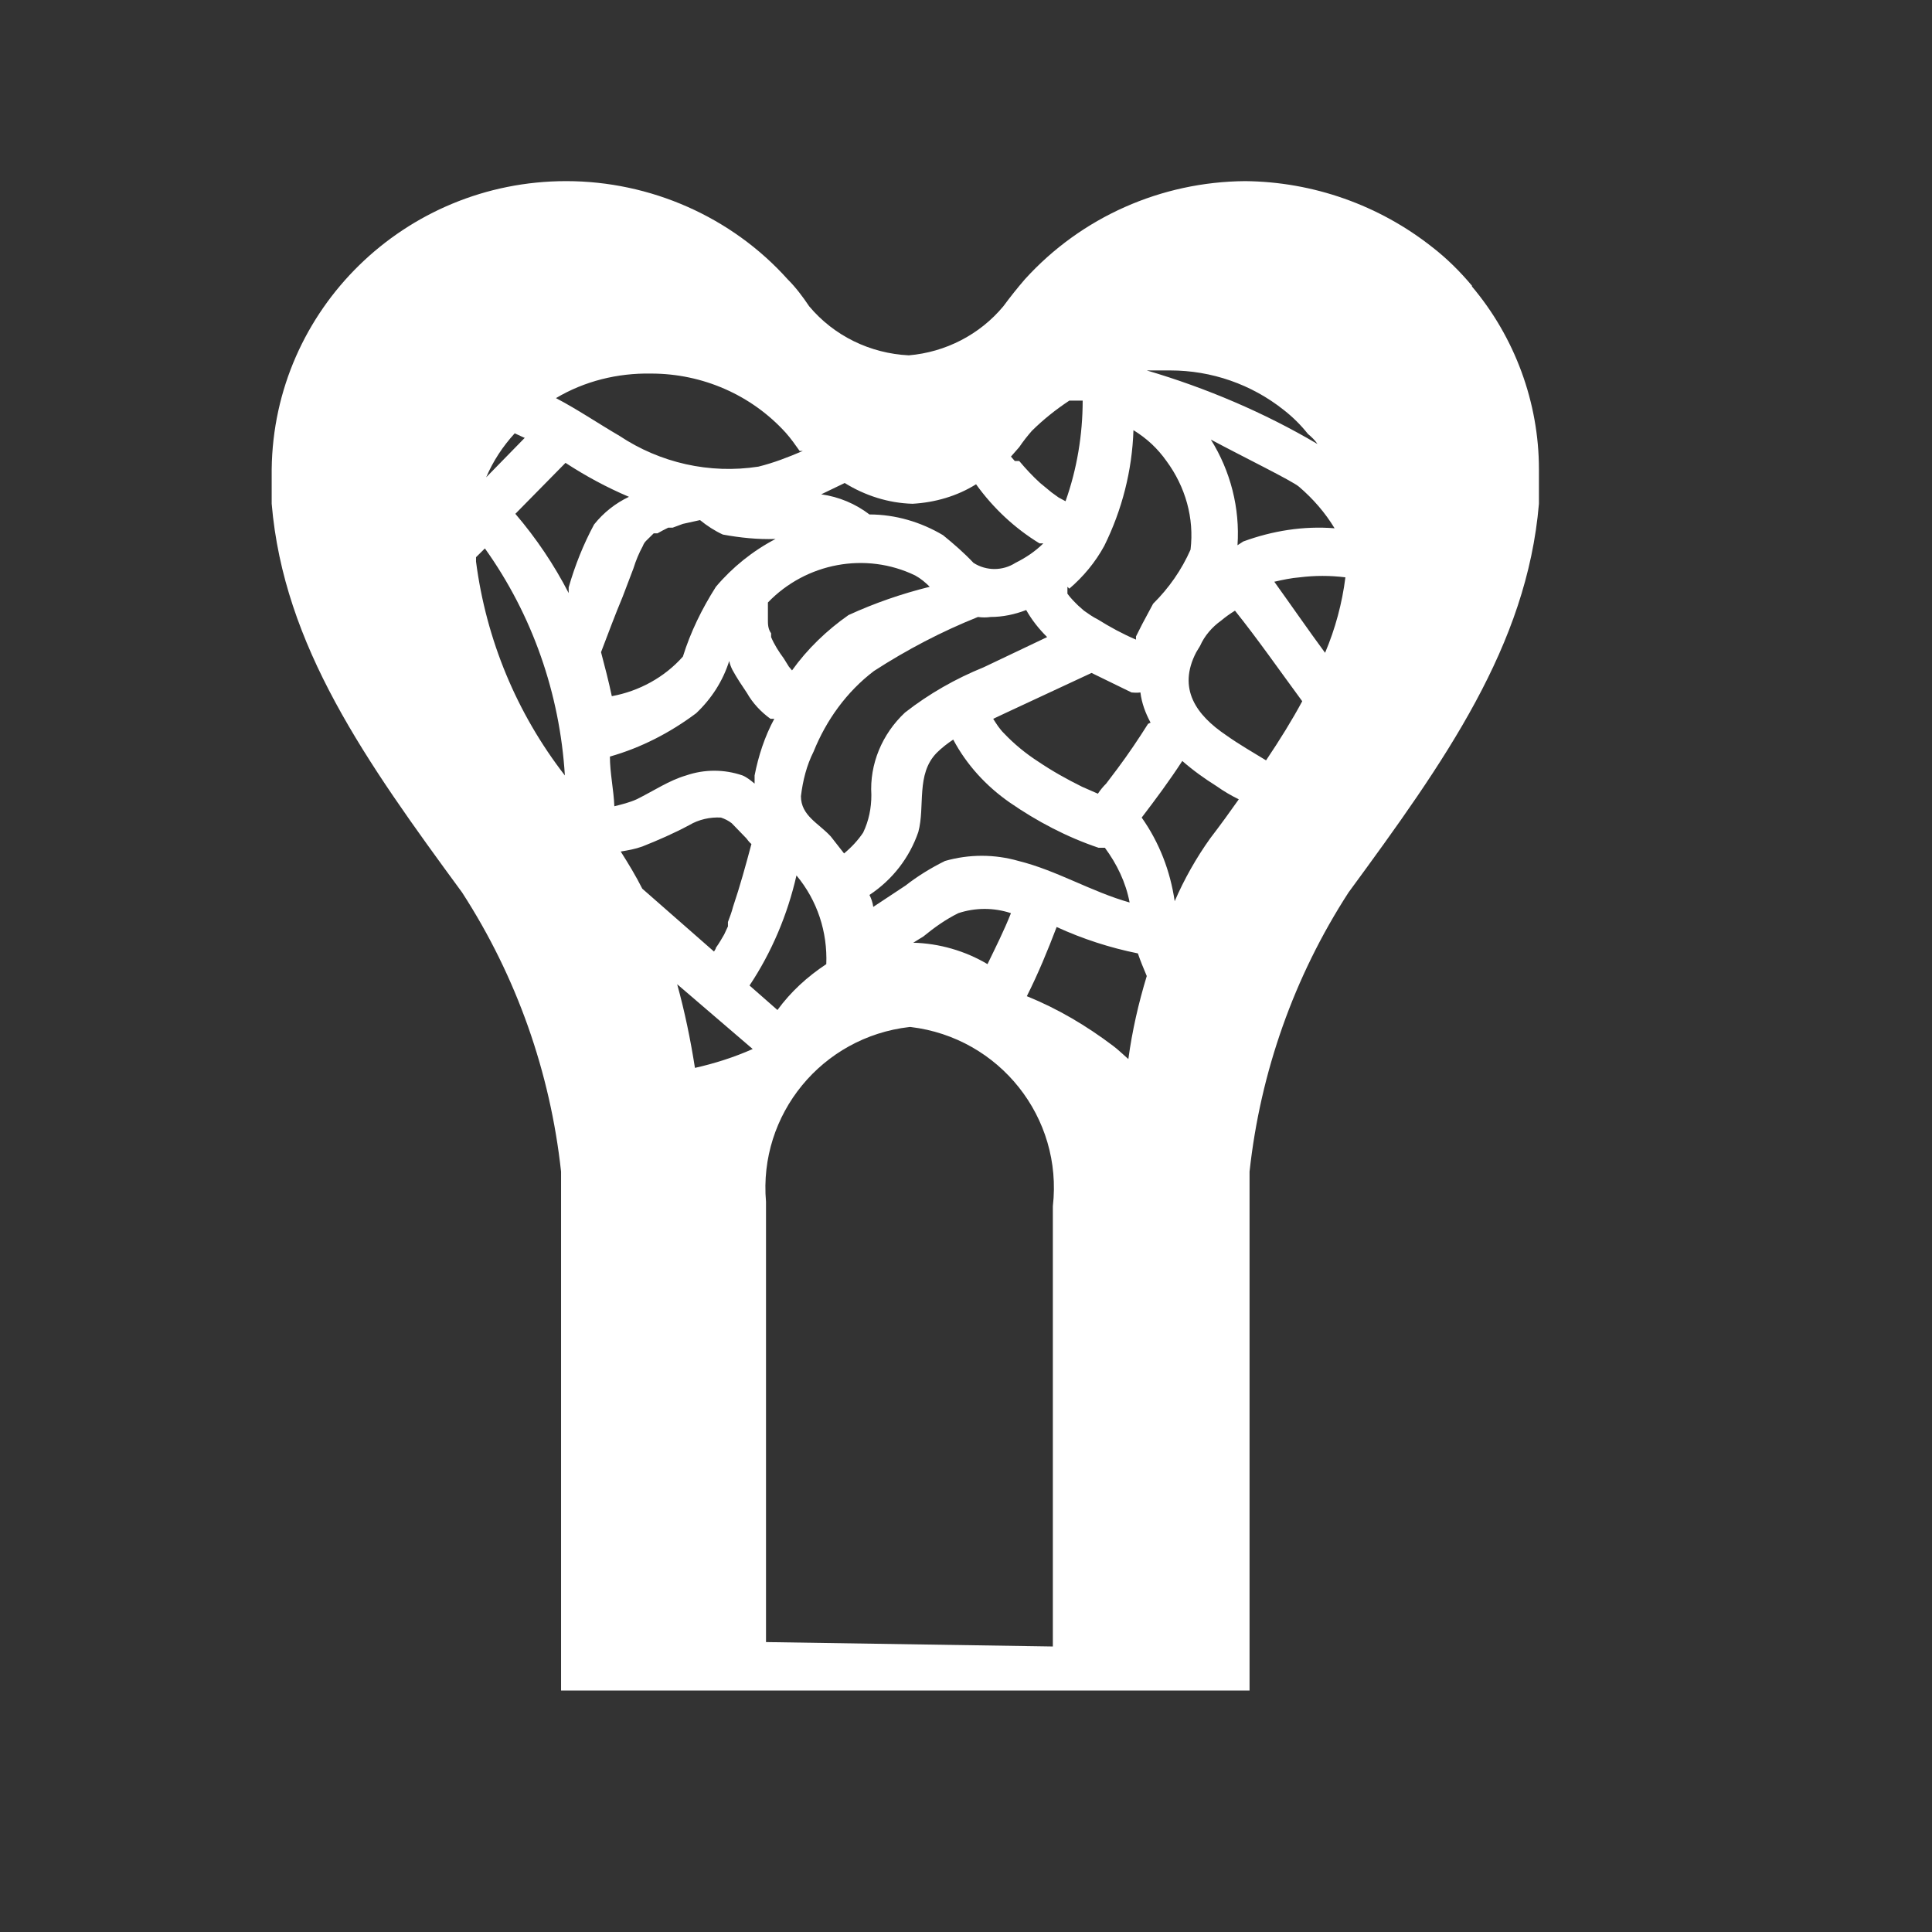 <svg width="64" height="64" viewBox="0 0 64 64" fill="none" xmlns="http://www.w3.org/2000/svg">
<rect x="0" y="0" width="64" height="64" fill="#333333" stroke="none"/>
<g clip-path="url(#clip0_1795_188)">
<path d="M48.772 9.479C48.372 9 47.931 8.562 47.447 8.188C45.682 6.792 43.495 6.021 41.246 6C38.471 6.021 35.823 7.188 33.952 9.25C33.7 9.542 33.468 9.833 33.237 10.146C32.459 11.083 31.324 11.667 30.105 11.771C28.823 11.708 27.625 11.125 26.805 10.146C26.595 9.833 26.363 9.521 26.09 9.25C24.24 7.188 21.549 6 18.754 6C13.414 6 9.063 10.25 9 15.542C9 15.917 9 16.312 9 16.688C9.399 21.396 12.111 25.208 15.306 29.562C17.114 32.354 18.228 35.521 18.586 38.812V56H41.393V38.812C41.751 35.521 42.865 32.354 44.673 29.562C47.868 25.208 50.58 21.396 50.979 16.688C50.979 16.312 50.979 15.917 50.979 15.542C50.979 13.333 50.18 11.167 48.751 9.479H48.772ZM38.766 12.271C40.132 12.271 41.456 12.729 42.529 13.583C42.823 13.812 43.096 14.083 43.327 14.375C43.453 14.479 43.559 14.583 43.643 14.708C41.877 13.667 39.964 12.854 37.988 12.271H38.766ZM44.21 17.5C43.18 17.417 42.15 17.583 41.183 17.938L40.994 18.062C41.078 16.833 40.763 15.604 40.111 14.562C41.162 15.125 42.823 15.938 43.033 16.125C43.495 16.521 43.895 16.979 44.21 17.5ZM37.547 14.25C37.988 14.521 38.345 14.854 38.64 15.271C39.27 16.125 39.565 17.167 39.438 18.208C39.144 18.875 38.724 19.479 38.198 20L37.841 20.667L37.631 21.083V21.188C37.189 21 36.769 20.771 36.369 20.521C36.201 20.438 36.054 20.333 35.907 20.229L35.718 20.062C35.592 19.938 35.465 19.812 35.36 19.667C35.36 19.625 35.36 19.604 35.36 19.562V19.438L35.423 19.5C35.886 19.104 36.285 18.625 36.58 18.083C37.168 16.896 37.505 15.583 37.547 14.25ZM31.303 28.521C30.841 28.75 30.399 29.021 30 29.333L28.928 30.042C28.907 29.896 28.865 29.771 28.802 29.646C29.559 29.146 30.126 28.417 30.42 27.562C30.652 26.708 30.336 25.646 31.03 24.938C31.198 24.771 31.387 24.625 31.577 24.5C32.018 25.333 32.67 26.042 33.447 26.583C34.351 27.208 35.339 27.729 36.39 28.083H36.601C37 28.625 37.294 29.229 37.42 29.896C36.159 29.542 35.003 28.833 33.742 28.521C32.943 28.292 32.102 28.292 31.303 28.521ZM33.489 30.25C33.258 30.833 32.985 31.375 32.712 31.938C31.976 31.5 31.114 31.25 30.252 31.229L30.589 31.021C30.946 30.729 31.324 30.458 31.745 30.25C32.312 30.062 32.922 30.062 33.489 30.25ZM26.532 26.375C26.595 25.854 26.721 25.354 26.952 24.896C27.372 23.854 28.045 22.917 28.949 22.229C30.042 21.521 31.198 20.917 32.396 20.438C32.544 20.458 32.67 20.458 32.817 20.438C33.216 20.438 33.616 20.354 33.994 20.208C34.183 20.542 34.414 20.833 34.688 21.104L32.586 22.104C31.661 22.479 30.778 22.979 29.979 23.604C29.222 24.312 28.802 25.312 28.865 26.333C28.865 26.771 28.781 27.188 28.592 27.583C28.423 27.833 28.213 28.062 27.961 28.271L27.52 27.708C27.12 27.271 26.532 27.021 26.532 26.375ZM27.372 31.938C26.742 32.354 26.195 32.854 25.754 33.458L24.829 32.646C25.565 31.542 26.09 30.292 26.384 29C27.078 29.833 27.414 30.875 27.372 31.938ZM37.021 25.458L36.769 25.792L36.643 25.958C36.538 26.062 36.453 26.167 36.369 26.292L35.844 26.062C35.339 25.812 34.856 25.542 34.393 25.229C33.973 24.958 33.595 24.646 33.258 24.292C33.111 24.146 33.006 23.979 32.901 23.812L33.342 23.604L36.159 22.292L37.483 22.938C37.483 22.938 37.673 22.958 37.778 22.938C37.82 23.292 37.946 23.625 38.114 23.938L38.03 23.979C37.715 24.479 37.378 24.979 37.021 25.458ZM33.763 14.812C33.889 14.625 34.036 14.438 34.183 14.271C34.562 13.896 34.982 13.562 35.423 13.271H35.865C35.865 14.396 35.676 15.542 35.297 16.604L35.066 16.479L34.835 16.312L34.456 16C34.204 15.771 33.973 15.521 33.763 15.271H33.616L33.489 15.125L33.763 14.812ZM27.982 16C28.655 16.417 29.432 16.667 30.231 16.688C30.967 16.646 31.703 16.438 32.333 16.042C32.901 16.833 33.616 17.5 34.435 18H34.562C34.288 18.271 33.973 18.479 33.637 18.646C33.216 18.917 32.67 18.917 32.249 18.646C31.934 18.312 31.598 18.021 31.24 17.729C30.505 17.292 29.664 17.042 28.802 17.042C28.339 16.688 27.793 16.458 27.204 16.375L27.982 16ZM30.315 19.062C30.505 19.167 30.652 19.292 30.799 19.438C29.874 19.667 28.97 19.979 28.108 20.375C27.393 20.875 26.742 21.5 26.237 22.208L26.132 22.083L25.964 21.812C25.796 21.583 25.649 21.354 25.544 21.104V20.979C25.438 20.833 25.438 20.667 25.438 20.542V20.417C25.438 20.271 25.438 20.104 25.438 19.958C26.7 18.646 28.676 18.271 30.315 19.062ZM21.571 12.375C23.273 12.375 24.892 13.083 26.027 14.333C26.195 14.521 26.342 14.729 26.489 14.938H26.595C26.111 15.146 25.628 15.333 25.123 15.458C23.505 15.708 21.865 15.333 20.52 14.438C19.805 14.021 19.132 13.562 18.417 13.188C19.363 12.625 20.456 12.354 21.571 12.375ZM17.051 14.354L17.366 14.5H17.387L16.105 15.812C16.336 15.271 16.652 14.792 17.051 14.354ZM15.769 18.604V18.458L16.063 18.167C17.64 20.375 18.544 22.979 18.712 25.688C17.114 23.625 16.105 21.188 15.769 18.604ZM18.838 19.458V19.646C18.354 18.708 17.766 17.833 17.072 17.021L18.733 15.333C19.405 15.771 20.099 16.146 20.835 16.458C20.393 16.667 19.994 16.979 19.679 17.375C19.321 18.042 19.048 18.729 18.838 19.458ZM20.625 19.771L20.982 18.833C21.066 18.562 21.171 18.312 21.297 18.083C21.318 18.021 21.36 17.958 21.402 17.917L21.655 17.667H21.781C21.886 17.604 22.012 17.542 22.138 17.479H22.285L22.622 17.354L23.189 17.229C23.42 17.417 23.673 17.583 23.946 17.708C24.514 17.812 25.102 17.875 25.691 17.854C24.934 18.25 24.261 18.792 23.715 19.438C23.252 20.167 22.874 20.938 22.622 21.75C22.012 22.438 21.171 22.896 20.267 23.062C20.162 22.562 20.036 22.083 19.91 21.604C20.141 21 20.372 20.375 20.625 19.771ZM20.204 25.062C21.234 24.771 22.201 24.271 23.063 23.625C23.568 23.146 23.946 22.562 24.156 21.896C24.177 22 24.219 22.104 24.261 22.188C24.408 22.458 24.577 22.708 24.745 22.958C24.934 23.292 25.207 23.583 25.523 23.812H25.649C25.333 24.396 25.123 25.042 24.997 25.688V25.958C24.871 25.854 24.745 25.75 24.598 25.688C23.988 25.479 23.336 25.479 22.727 25.688C22.159 25.854 21.676 26.188 21.087 26.479C20.856 26.583 20.604 26.646 20.351 26.708C20.33 26.167 20.204 25.604 20.204 25.062ZM20.562 28.208C20.814 28.167 21.045 28.125 21.276 28.042C21.802 27.833 22.327 27.604 22.832 27.333C23.147 27.146 23.526 27.062 23.883 27.083C24.009 27.125 24.135 27.188 24.24 27.271L24.724 27.771C24.724 27.771 24.829 27.917 24.892 27.958C24.703 28.667 24.514 29.354 24.282 30.042C24.24 30.208 24.177 30.375 24.114 30.542V30.688L23.988 30.958C23.904 31.104 23.82 31.25 23.715 31.396C23.715 31.438 23.673 31.479 23.652 31.521L21.276 29.438C21.066 29.021 20.814 28.604 20.562 28.208ZM23.021 35.375C22.874 34.438 22.685 33.521 22.432 32.604L24.934 34.75C24.324 35.021 23.673 35.229 23.021 35.375ZM34.877 39.958V54.542L25.375 54.396V39.812C25.123 36.917 27.225 34.354 30.126 34.021H30.168C33.111 34.375 35.213 37.021 34.877 39.958ZM37.378 35.083C37.21 34.938 37.042 34.771 36.874 34.646C35.991 33.979 35.045 33.417 34.015 33C34.393 32.25 34.709 31.479 35.003 30.708C35.865 31.104 36.769 31.396 37.694 31.583C37.778 31.833 37.883 32.083 37.988 32.333C37.715 33.229 37.505 34.146 37.378 35.083ZM40.09 27.771C39.628 28.417 39.228 29.125 38.913 29.854C38.766 28.854 38.408 27.917 37.82 27.083C38.282 26.479 38.745 25.854 39.165 25.208C39.523 25.521 39.901 25.792 40.3 26.042C40.532 26.208 40.784 26.354 41.036 26.479C40.742 26.896 40.426 27.333 40.09 27.771ZM41.94 25.188C41.498 24.917 41.057 24.667 40.616 24.354C39.628 23.688 38.997 22.812 39.628 21.604L39.754 21.396C39.901 21.062 40.153 20.771 40.447 20.562C40.595 20.438 40.742 20.333 40.91 20.229C41.646 21.146 42.402 22.229 43.138 23.229C42.802 23.854 42.402 24.5 41.94 25.188ZM43.895 21.625C43.327 20.854 42.781 20.062 42.213 19.271C42.486 19.208 42.781 19.146 43.054 19.125C43.559 19.062 44.063 19.062 44.568 19.125C44.462 19.979 44.231 20.833 43.895 21.625Z" fill="white"/>
</g>
<defs>
<clipPath id="clip0_1795_188">
<rect width="42" height="50" fill="white" transform="translate(9 6)"/>
</clipPath>
</defs>
</svg>
